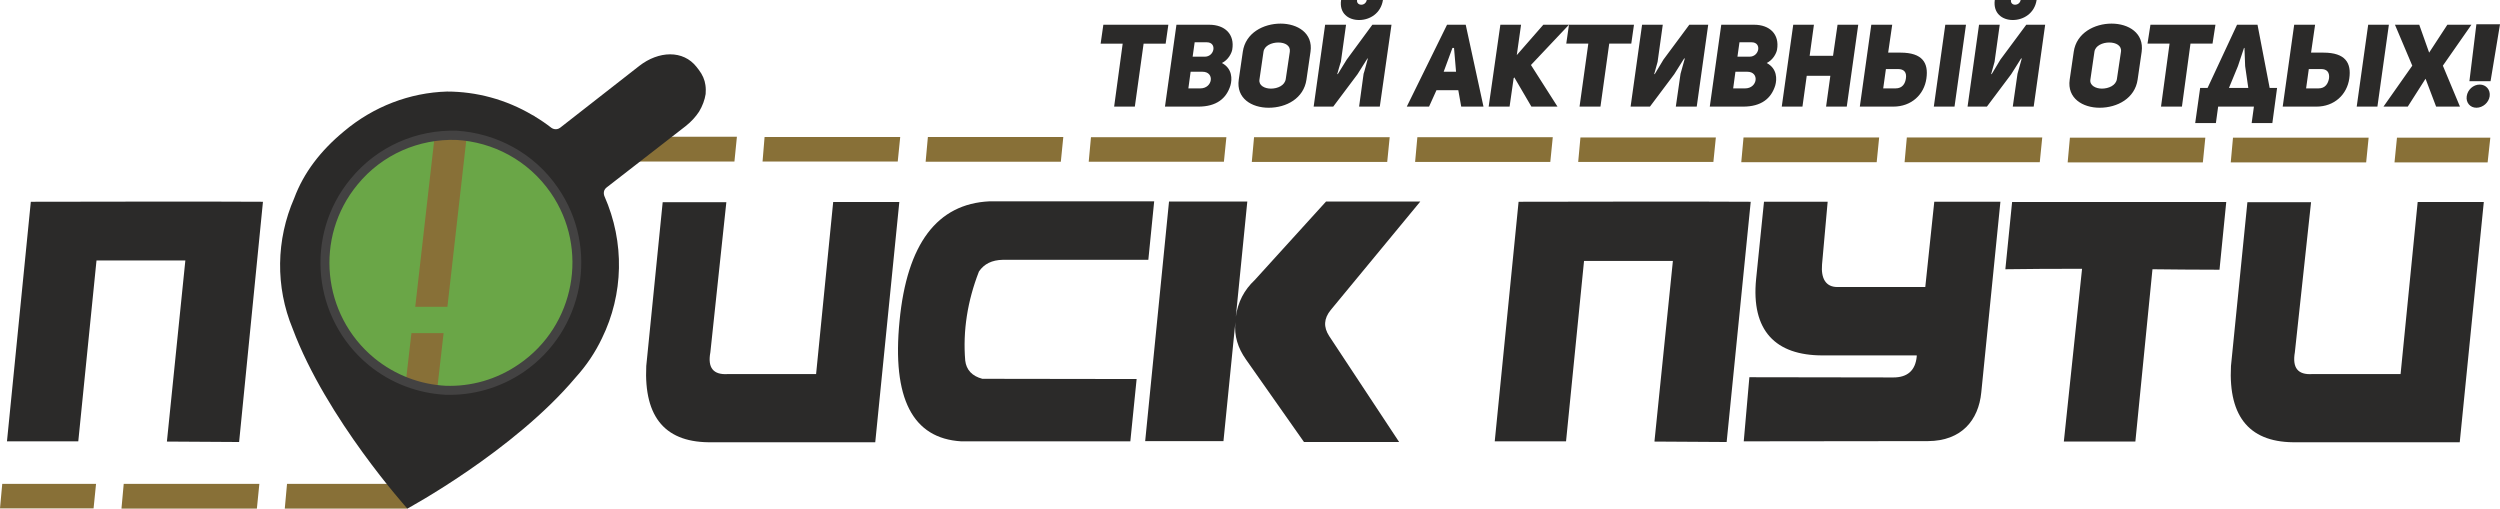 <?xml version="1.0" encoding="UTF-8" standalone="no"?>
<!-- Creator: CorelDRAW X8 -->

<svg
   xmlns:dc="http://purl.org/dc/elements/1.1/"
   xmlns:cc="http://creativecommons.org/ns#"
   xmlns:rdf="http://www.w3.org/1999/02/22-rdf-syntax-ns#"
   xmlns:svg="http://www.w3.org/2000/svg"
   xmlns="http://www.w3.org/2000/svg"
   xmlns:sodipodi="http://sodipodi.sourceforge.net/DTD/sodipodi-0.dtd"
   xmlns:inkscape="http://www.inkscape.org/namespaces/inkscape"
   xml:space="preserve"
   width="111.14mm"
   height="22.61mm"
   version="1.1"
   style="clip-rule:evenodd;fill-rule:evenodd;image-rendering:optimizeQuality;shape-rendering:geometricPrecision;text-rendering:geometricPrecision"
   viewBox="0 0 11114 2261"
   id="svg942"
   sodipodi:docname="logo.svg"
   inkscape:version="0.92.3 (3ce5693, 2018-03-11)"><sodipodi:namedview
   pagecolor="#ffffff"
   bordercolor="#666666"
   borderopacity="1"
   objecttolerance="10"
   gridtolerance="10"
   guidetolerance="10"
   inkscape:pageopacity="0"
   inkscape:pageshadow="2"
   inkscape:window-width="1855"
   inkscape:window-height="1056"
   id="namedview944"
   showgrid="false"
   inkscape:zoom="2.2602976"
   inkscape:cx="209.95276"
   inkscape:cy="302.49114"
   inkscape:window-x="65"
   inkscape:window-y="24"
   inkscape:window-maximized="1"
   inkscape:current-layer="svg942" />
 <defs
   id="defs907">
  <style
   type="text/css"
   id="style905">
   <![CDATA[
    .fil4 {fill:#434242}
    .fil2 {fill:#2B2A29}
    .fil1 {fill:#6AA647}
    .fil0 {fill:#887037}
    .fil3 {fill:#2B2A29;fill-rule:nonzero}
   ]]>
  </style>
 </defs>
 <g
   id="Слой_x0020_1"
   transform="translate(-1845,-3969)">
  <g
   id="_2622635344672">
   <path
   class="fil0"
   d="m 12501,4581 -11,110 h 414 l 12,-110 z m -729,0 -10,110 h 602 l 11,-110 z m -7253,-4 -10,110 h 601 l 11,-110 z m 725,1 -9,109 h 601 l 11,-109 z m 726,0 -10,110 h 601 l 11,-110 z m 725,1 -10,109 h 601 l 11,-109 z m 725,0 -10,110 h 602 l 11,-110 z m 726,0 -10,110 h 601 l 11,-110 z m 725,1 -10,109 h 601 l 11,-109 z m 725,0 -10,110 h 602 l 11,-110 z m 726,0 -10,110 h 601 l 11,-110 z m 725,1 -10,110 h 601 l 11,-110 z"
   id="path910"
   inkscape:connector-curvature="0"
   style="fill:#887037" />
   <path
   class="fil0"
   d="m 1855,6120 -10,109 h 416 l 11,-109 z m 1266,0 -10,110 h 545 l 11,-110 z m -726,0 -10,110 h 602 l 11,-110 z"
   id="path912"
   inkscape:connector-curvature="0"
   style="fill:#887037" />
   <path
   class="fil1"
   d="m 3454,4671 c -242,228 -254,610 -26,852 91,97 207,157 329,179 122,20 251,2 369,-58 296,-152 414,-516 262,-812 -88,-172 -249,-284 -426,-317 -178,-28 -367,23 -508,156 z"
   id="path914"
   inkscape:connector-curvature="0"
   style="fill:#6aa647" />
   <path
   class="fil2"
   d="m 1982,4866 -106,1065 h 317 l 81,-804 h 395 l -82,805 321,2 106,-1068 c -344,-2 -687,0 -1032,0 z"
   id="path916"
   inkscape:connector-curvature="0"
   style="fill:#2b2a29" />
   <path
   class="fil2"
   d="m 8596,4866 -106,1065 h 317 l 80,-802 h 395 l -82,803 321,2 107,-1068 c -345,-2 -688,0 -1032,0 z"
   id="path918"
   inkscape:connector-curvature="0"
   style="fill:#2b2a29" />
   <path
   class="fil2"
   d="m 9652,5209 c -23,231 87,340 295,340 h 419 v 5 c -6,62 -41,93 -104,93 l -640,-1 -25,285 820,-1 c 147,-1 224,-92 236,-217 l 85,-847 h -294 l -40,379 h -391 c -52,0 -73,-39 -68,-100 l 25,-279 h -283 z"
   id="path920"
   inkscape:connector-curvature="0"
   style="fill:#2b2a29" />
   <path
   class="fil2"
   d="m 12780,5935 107,-1068 h -294 l -76,765 h -393 c -64,4 -89,-28 -77,-97 l 72,-667 h -283 l -73,728 c -12,231 87,344 295,339 z"
   id="path922"
   inkscape:connector-curvature="0"
   style="fill:#2b2a29" />
   <path
   class="fil2"
   d="m 11690,5168 h 22 l 30,-301 h -952 l -30,299 c 112,-2 226,-2 341,-2 l -81,768 h 318 l 76,-766 c 92,1 185,2 276,2 z"
   id="path924"
   inkscape:connector-curvature="0"
   style="fill:#2b2a29" />
   <path
   class="fil3"
   d="m 7027,4163 12,-84 h -289 l -12,84 h 98 l -38,280 h 92 l 39,-280 z m 296,27 c 12,-69 -33,-111 -102,-111 h -146 l -51,364 h 148 c 81,0 125,-36 143,-94 8,-28 9,-75 -38,-100 28,-13 43,-43 46,-59 z m -176,31 9,-64 h 54 c 46,0 35,64 -9,64 z m -19,141 10,-74 h 53 c 55,0 46,74 -10,74 z m 224,-39 c -12,83 57,125 133,125 79,0 156,-42 168,-125 l 18,-124 c 12,-83 -58,-125 -133,-125 -76,0 -156,41 -168,125 z m 110,-124 c 4,-27 36,-41 66,-41 30,0 55,14 51,41 l -18,121 c -4,29 -36,43 -66,43 -28,0 -55,-14 -51,-40 z m 425,-141 c 48,0 97,-30 106,-89 h -72 c -2,12 -12,21 -24,21 -13,0 -21,-9 -19,-21 h -71 c -9,59 32,89 80,89 z m 0,385 h 92 l 52,-364 h -85 l -114,155 -40,65 -2,-1 c 0,0 15,-54 16,-54 l 23,-165 h -93 l -51,364 h 87 l 108,-144 44,-70 h 2 c 0,0 -18,68 -19,68 z m 474,-364 h -83 l -179,364 h 99 l 33,-73 h 97 l 13,73 h 99 z m -98,209 39,-106 h 7 l 9,106 z m 325,-74 19,-135 h -92 l -52,364 h 93 l 18,-126 3,-4 76,130 h 116 l -118,-185 169,-179 h -114 z m 509,-51 12,-84 h -289 l -12,84 h 98 l -39,280 h 93 l 39,-280 z m 198,280 h 93 l 51,-364 h -84 l -115,155 -39,65 -2,-1 c 0,0 15,-54 15,-54 l 23,-165 h -92 l -51,364 h 86 l 108,-144 44,-70 h 3 c 0,0 -19,68 -19,68 z m 450,-253 c 12,-69 -33,-111 -102,-111 h -146 l -51,364 h 148 c 81,0 125,-36 143,-94 8,-28 9,-75 -38,-100 28,-13 43,-43 46,-59 z m -176,31 9,-64 h 54 c 46,0 35,64 -9,64 z m -19,141 10,-74 h 53 c 55,0 46,74 -10,74 z m 327,-56 h 105 l -19,137 h 92 l 51,-364 h -92 l -20,138 h -104 l 19,-138 h -92 l -51,364 h 92 z m 532,12 c 10,-69 -17,-115 -115,-115 h -55 l 18,-124 h -93 l -51,364 h 149 c 81,0 137,-54 147,-125 z m 176,-239 h -92 l -51,364 h 92 z m -368,283 12,-86 h 54 c 26,0 39,14 35,41 -3,23 -15,45 -46,45 z m 576,-304 c 48,0 97,-30 106,-89 h -71 c -2,12 -12,21 -25,21 -12,0 -20,-9 -18,-21 h -72 c -8,59 33,89 80,89 z m 0,385 h 93 l 51,-364 h -84 l -115,155 -39,65 -2,-1 c 0,0 15,-54 15,-54 l 23,-165 h -92 l -51,364 h 86 l 108,-144 44,-70 h 3 c 0,0 -19,68 -19,68 z m 253,-120 c -12,83 58,125 133,125 79,0 157,-42 169,-125 l 18,-124 c 11,-83 -58,-125 -134,-125 -75,0 -156,41 -168,125 z m 110,-124 c 4,-27 36,-41 66,-41 30,0 56,14 52,41 l -18,121 c -4,29 -37,43 -67,43 -27,0 -55,-14 -51,-40 z m 525,-36 13,-84 h -289 l -13,84 h 98 l -38,280 h 93 l 38,-280 z m 15,353 10,-73 h 159 l -10,73 h 92 l 21,-156 h -33 l -54,-281 h -91 l -131,281 h -33 l -22,156 z m 130,-253 14,97 h -86 l 40,-97 27,-81 h 2 z m 463,55 c 10,-69 -17,-115 -115,-115 h -55 l 18,-124 h -93 l -51,364 h 150 c 80,0 136,-54 146,-125 z m 176,-239 h -92 l -51,364 h 92 z m -368,283 12,-86 h 55 c 25,0 38,14 35,41 -4,23 -16,45 -47,45 z m 547,-159 -44,-124 h -108 l 77,182 -128,182 h 108 l 79,-124 47,124 h 106 l -76,-182 127,-182 h -107 z m 179,127 h 94 l 42,-253 h -105 z m -12,67 c -4,28 15,51 43,51 29,0 55,-23 59,-51 4,-29 -16,-52 -44,-52 -29,0 -54,23 -58,52 z"
   id="path926"
   inkscape:connector-curvature="0"
   style="fill:#2b2a29;fill-rule:nonzero" />
   <path
   class="fil2"
   d="m 7384,5567 258,367 h 423 l -311,-471 c -26,-40 -24,-78 7,-116 l 398,-482 h -419 l -317,349 c -47,44 -75,98 -84,163 l 51,-512 h -348 l -106,1065 h 348 l 53,-529 c -6,61 11,115 47,166 z"
   id="path928"
   inkscape:connector-curvature="0"
   style="fill:#2b2a29" />
   <path
   class="fil2"
   d="m 6870,5931 28,-277 -686,-1 c -45,-12 -71,-39 -76,-81 -11,-132 10,-265 61,-396 23,-34 58,-51 106,-52 h 647 l 26,-260 h -732 c -233,11 -367,189 -400,532 -34,344 58,522 274,535 z"
   id="path930"
   inkscape:connector-curvature="0"
   style="fill:#2b2a29" />
   <path
   class="fil2"
   d="m 5736,5935 107,-1068 h -294 l -76,765 h -393 c -64,4 -90,-28 -77,-97 l 71,-667 h -283 l -73,728 c -11,231 87,344 296,339 z"
   id="path932"
   inkscape:connector-curvature="0"
   style="fill:#2b2a29" />
   <path
   class="fil0"
   d="m 3613,5981 61,-531 h 143 l -60,526 z m 78,-648 88,-773 143,-4 -88,777 z"
   id="path934"
   inkscape:connector-curvature="0"
   style="fill:#887037" />
   <path
   class="fil2"
   d="m 3939,4587 c 166,31 316,135 398,296 141,276 32,615 -244,757 -110,56 -231,73 -345,54 -113,-21 -221,-76 -306,-167 -213,-225 -202,-582 24,-794 131,-124 307,-172 473,-146 z m 272,-107 c -117,-69 -248,-104 -379,-104 -165,5 -326,66 -458,177 -104,86 -179,184 -221,297 -81,185 -84,394 -7,580 150,401 510,800 510,800 0,0 472,-255 748,-583 48,-53 87,-111 117,-174 96,-196 102,-426 11,-632 0,0 -10,-23 9,-38 l 353,-274 c 24,-19 44,-41 59,-64 15,-25 25,-52 29,-78 1,-13 1,-27 -1,-40 -3,-23 -13,-46 -29,-67 l -10,-13 c -60,-77 -169,-72 -255,-5 l -352,275 c -18,13 -35,3 -39,0 -23,-18 -48,-35 -73,-50 l -1,-1 -5,-3 z m -1062,956 c 9,22 4,11 0,0 z m 1251,217 c -16,17 -8,8 0,0 z"
   id="path936"
   inkscape:connector-curvature="0"
   style="fill:#2b2a29" />
   <path
   class="fil4"
   d="m 3509,5561 c -233,-192 -267,-538 -75,-771 111,-136 275,-204 439,-199 164,9 321,91 421,236 171,249 107,591 -142,761 -100,69 -214,100 -326,96 -113,-6 -224,-47 -317,-123 z m 817,-756 c -106,-156 -276,-244 -451,-255 -176,-5 -352,68 -472,215 -206,250 -169,621 81,827 100,82 219,125 340,132 120,4 243,-29 350,-102 267,-184 336,-550 152,-817 z"
   id="path938"
   inkscape:connector-curvature="0"
   style="fill:#434242" />
  </g>
 </g>
</svg>